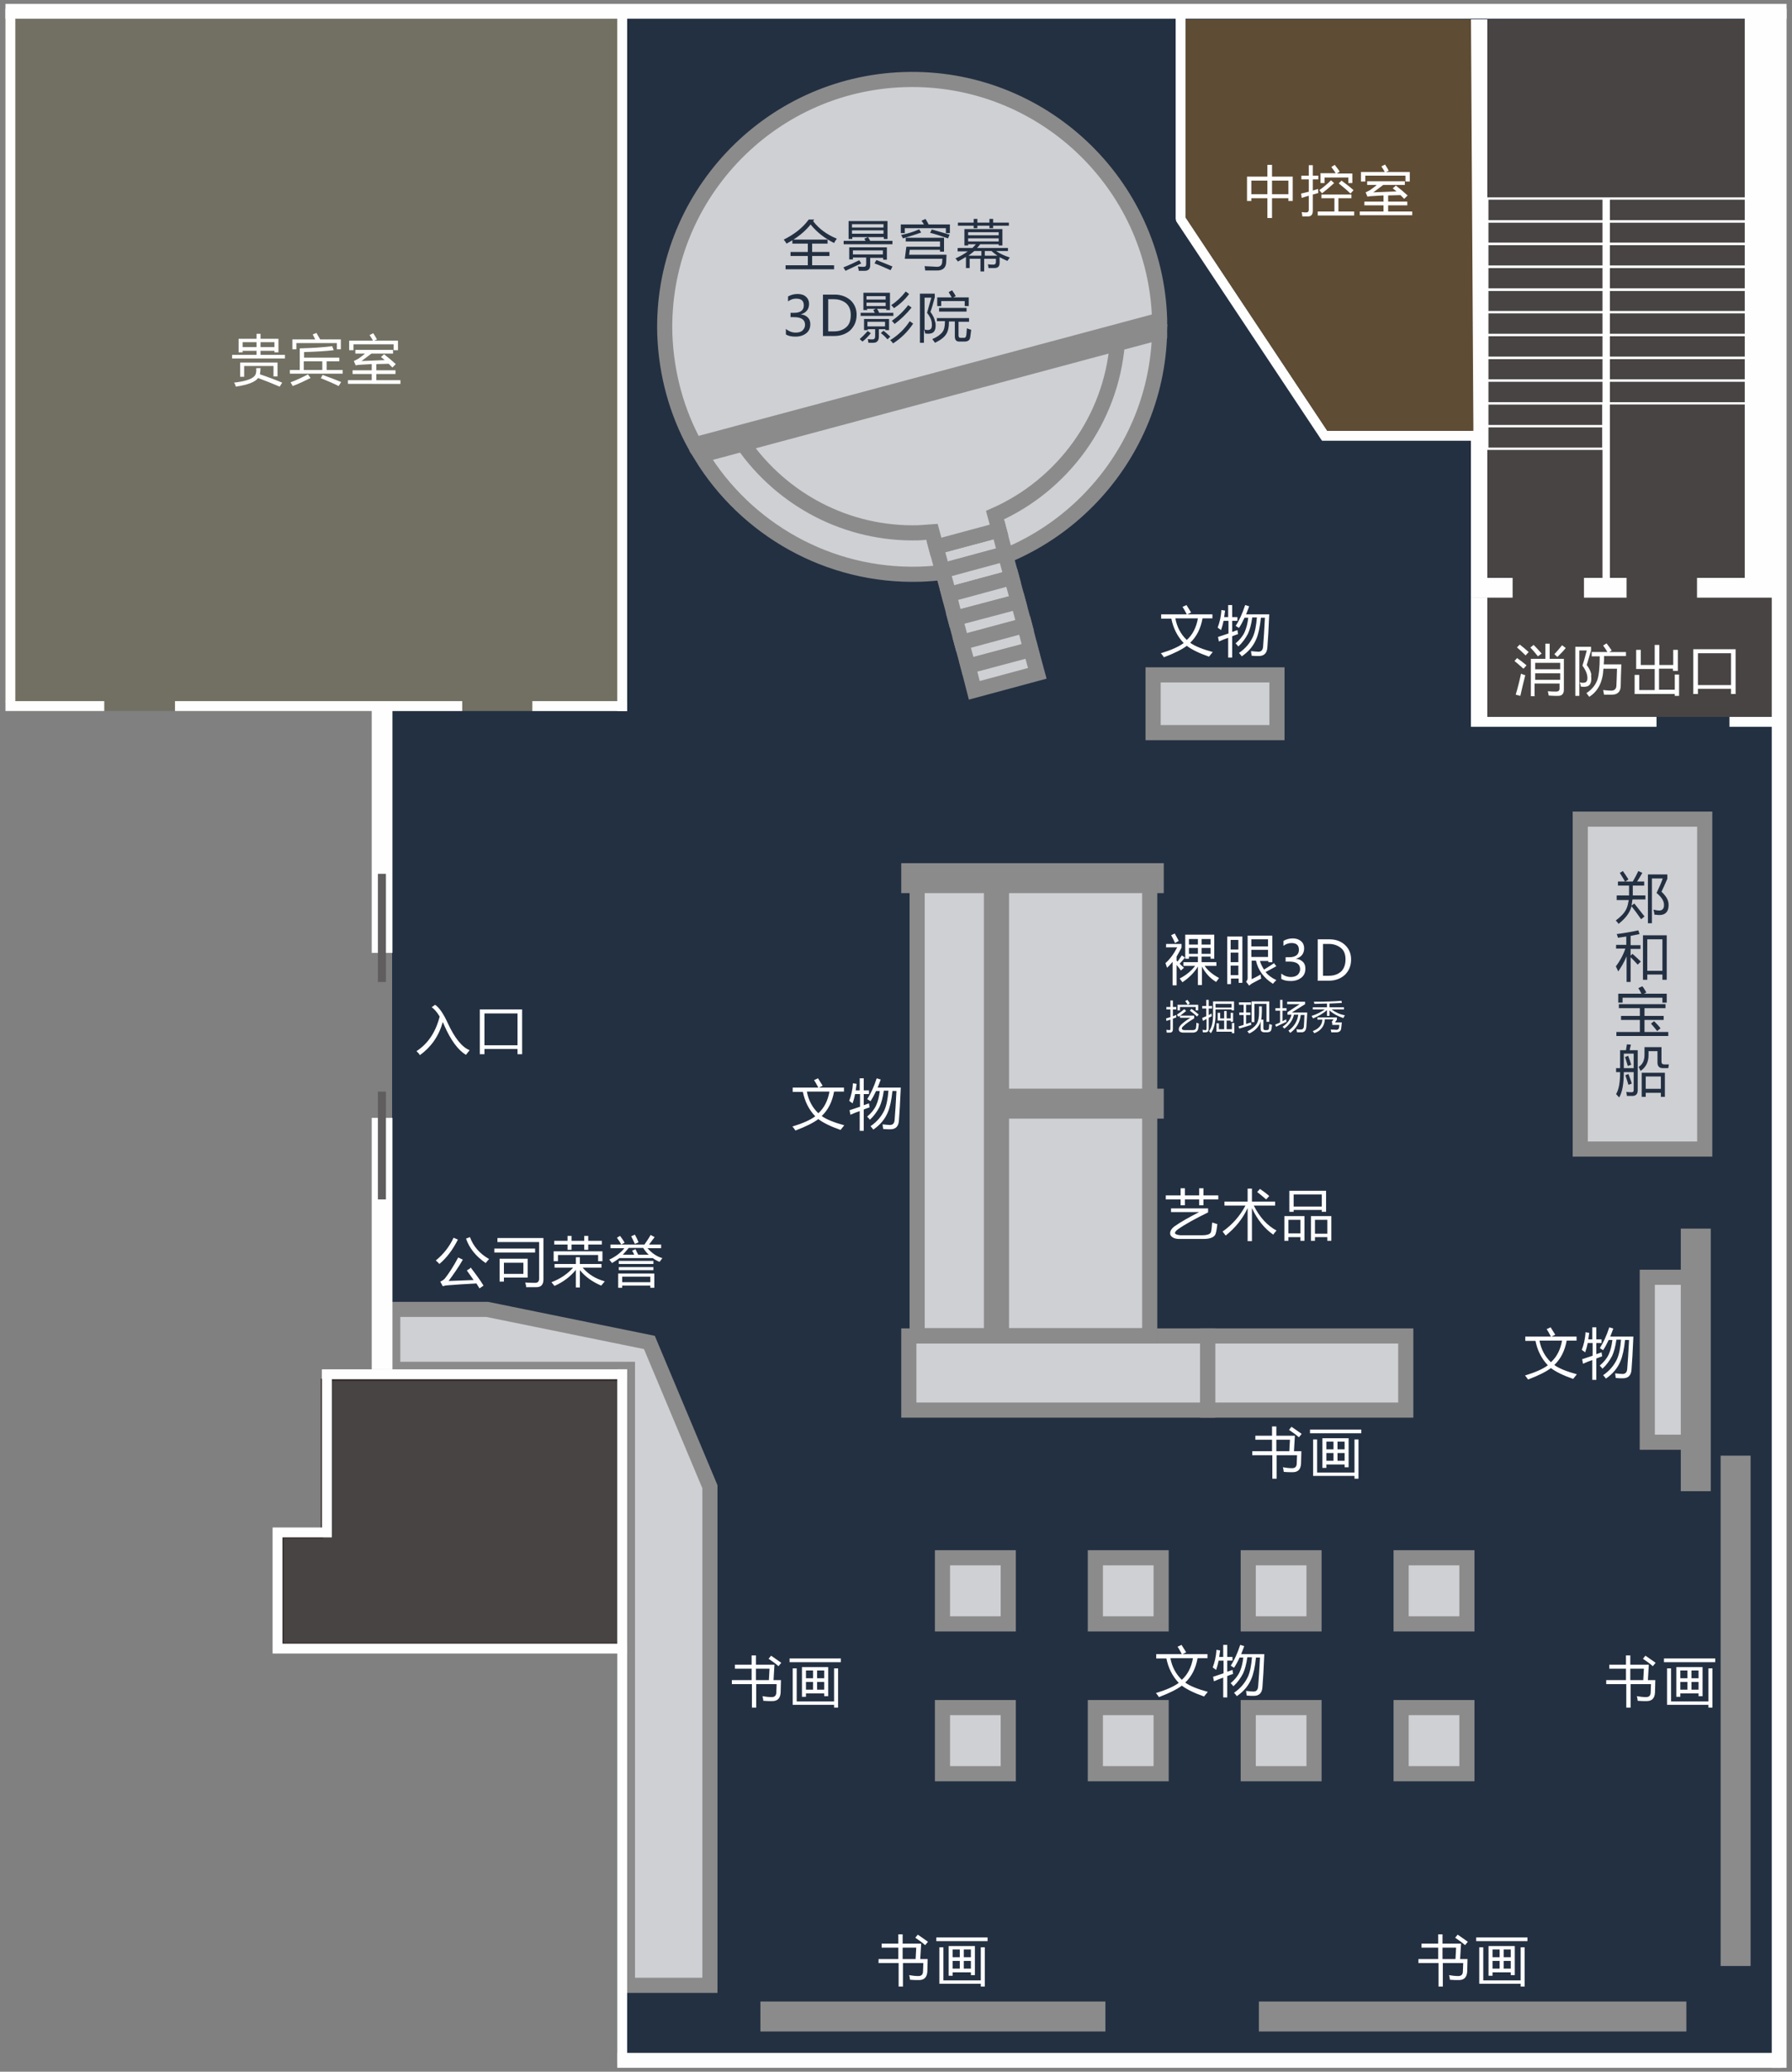 <?xml version="1.0" encoding="utf-8"?>
<!-- Generator: Adobe Illustrator 16.0.0, SVG Export Plug-In . SVG Version: 6.00 Build 0)  -->
<!DOCTYPE svg PUBLIC "-//W3C//DTD SVG 1.1//EN" "http://www.w3.org/Graphics/SVG/1.1/DTD/svg11.dtd">
<svg version="1.1" xmlns="http://www.w3.org/2000/svg" xmlns:xlink="http://www.w3.org/1999/xlink" x="0px" y="0px" width="790px"
	 height="913.109px" viewBox="0 0 790 913.109" enable-background="new 0 0 790 913.109" xml:space="preserve">
<rect x="0" y="0" width="790" height="913.109" fill="#808080" stroke="none"/>
<g id="图层_1">
	<polygon fill="#233042" points="272.118,3.903 276.476,313.386 172.859,309.027 172.859,603.537 272.118,603.537 272.118,904.849 
		785.428,904.849 785.428,3.903 	"/>
	<polygon fill="#474443" points="655.672,8.532 783.932,8.532 783.932,315.974 655.672,315.974 	"/>
	<polygon fill="#474443" stroke="#332C2B" stroke-width="1.019" points="276.476,724.443 141.952,724.443 124.524,724.443 
		124.524,677.605 141.952,677.605 141.952,608.166 276.476,608.166 276.476,677.605 	"/>
	<polygon fill="#727063" points="2.393,3.903 276.476,3.903 276.476,313.386 2.393,313.386 	"/>
	<polygon fill="#FEFEFE" points="522.646,7.851 522.646,95.808 585.143,189.892 649.545,189.892 649.545,194.248 582.828,194.248 
		582.148,193.296 518.563,97.578 518.289,96.488 518.289,7.851 	"/>
	<polygon fill="#FEFEFE" points="781.072,911.386 781.072,3.903 787.607,3.903 787.607,911.386 	"/>
	<path fill="#FEFEFE" d="M234.676,309.027h41.8v4.359h-41.8V309.027z M2.393,309.027h43.57v4.359H2.393V309.027z M77.143,309.027
		h126.624v4.359H77.143V309.027z"/>
	<polygon fill="#FEFEFE" points="272.118,313.386 272.118,3.903 276.476,3.903 276.476,313.386 	"/>
	<g id="_398279808">
		<path fill="#FEFEFE" d="M648.455,8.532h7.217v246.171h11.164v8.713h-18.381v-2.586v-6.127V8.532z M772.357,254.701h13.069v8.715
			h-13.069h-5.445h-18.789v-8.715h18.789H772.357z M706.457,87.502h3.27v167.199h7.353v8.715H698.29v-8.715h8.168L706.457,87.502
			L706.457,87.502z"/>
		<g>
			<polygon fill="#FEFEFE" points="772.357,7.441 781.072,7.441 781.072,255.519 772.357,255.519 			"/>
			<polygon id="_x31_" fill="none" stroke="#FEFEFE" stroke-width="6.363" points="772.357,7.441 781.072,7.441 781.072,255.519 
				772.357,255.519 			"/>
		</g>
		<g id="_398279904">
			<polygon fill="none" stroke="#FEFEFE" stroke-width="1.019" points="655.672,87.502 772.357,87.502 772.357,97.578 
				655.672,97.578 			"/>
			<polygon fill="none" stroke="#FEFEFE" stroke-width="1.019" points="655.672,107.517 772.357,107.517 772.357,97.578 
				655.672,97.578 			"/>
			<polygon fill="none" stroke="#FEFEFE" stroke-width="1.019" points="655.672,107.517 772.357,107.517 772.357,117.593 
				655.672,117.593 			"/>
			<polygon fill="none" stroke="#FEFEFE" stroke-width="1.019" points="655.672,127.669 772.357,127.669 772.357,117.593 
				655.672,117.593 			"/>
			<polygon fill="none" stroke="#FEFEFE" stroke-width="1.019" points="655.672,127.669 772.357,127.669 772.357,137.606 
				655.672,137.606 			"/>
			<polygon fill="none" stroke="#FEFEFE" stroke-width="1.019" points="655.672,147.684 772.357,147.684 772.357,137.606 
				655.672,137.606 			"/>
			<polygon fill="none" stroke="#FEFEFE" stroke-width="1.019" points="655.672,147.684 772.357,147.684 772.357,157.759 
				655.672,157.759 			"/>
			<polygon fill="none" stroke="#FEFEFE" stroke-width="1.019" points="655.672,167.699 772.357,167.699 772.357,157.759 
				655.672,157.759 			"/>
			<polygon fill="none" stroke="#FEFEFE" stroke-width="1.019" points="655.672,167.699 772.357,167.699 772.357,177.773 
				655.672,177.773 			"/>
			<polygon fill="none" stroke="#FEFEFE" stroke-width="1.019" points="655.672,187.85 706.867,187.85 706.867,177.773 
				655.672,177.773 			"/>
			<polygon fill="none" stroke="#FEFEFE" stroke-width="1.019" points="655.672,187.85 706.867,187.85 706.867,197.788 
				655.672,197.788 			"/>
		</g>
	</g>
	<polyline fill="none" points="520.469,7.851 520.469,96.488 583.918,192.069 649.545,192.069 	"/>
	<polygon fill="#FEFEFE" points="730.285,315.974 655.672,315.974 655.672,263.279 648.455,263.279 648.455,320.33 648.455,320.33 
		655.4,320.33 730.285,320.33 	"/>
	<polygon fill="#FEFEFE" points="762.42,320.33 783.932,320.33 783.932,315.974 762.42,315.974 	"/>
	<polygon fill="#5F4C34" points="522.646,8.532 522.646,95.808 585.143,189.892 649.545,189.892 648.455,8.532 	"/>
	<polygon fill="#FEFEFE" points="2.393,309.3 2.393,3.903 6.75,3.903 6.75,309.3 	"/>
	<polygon fill="#CFD0D4" stroke="#8B8B8B" stroke-width="6.672" points="508.352,297.457 562.949,297.457 562.949,322.916 
		508.352,322.916 	"/>
	<polygon fill="#CFD0D4" stroke="#8B8B8B" stroke-width="6.672" points="400.648,390.314 509.711,390.314 509.711,383.779 
		400.648,383.779 	"/>
	<polygon fill="#CFD0D4" stroke="#8B8B8B" stroke-width="6.672" points="696.654,361.041 751.525,361.041 751.525,506.455 
		696.654,506.455 	"/>
	<polygon fill="#CFD0D4" stroke="#8B8B8B" stroke-width="6.672" points="338.563,885.515 483.977,885.515 483.977,892.05 
		338.563,892.05 	"/>
	<polygon fill="#CFD0D4" stroke="#8B8B8B" stroke-width="6.672" points="558.32,885.515 740.09,885.515 740.09,892.05 
		558.32,892.05 	"/>
	<polygon fill="#CFD0D4" stroke="#8B8B8B" stroke-width="6.672" points="415.492,752.628 444.492,752.628 444.492,781.765 
		415.492,781.765 	"/>
	<polygon fill="#CFD0D4" stroke="#8B8B8B" stroke-width="6.672" points="415.492,686.591 444.492,686.591 444.492,715.728 
		415.492,715.728 	"/>
	<polygon fill="#CFD0D4" stroke="#8B8B8B" stroke-width="6.672" points="482.889,752.628 511.891,752.628 511.891,781.765 
		482.889,781.765 	"/>
	<polygon fill="#CFD0D4" stroke="#8B8B8B" stroke-width="6.672" points="482.889,686.591 511.891,686.591 511.891,715.728 
		482.889,715.728 	"/>
	<polygon fill="#CFD0D4" stroke="#8B8B8B" stroke-width="6.672" points="550.287,752.628 579.287,752.628 579.287,781.765 
		550.287,781.765 	"/>
	<polygon fill="#CFD0D4" stroke="#8B8B8B" stroke-width="6.672" points="550.287,686.591 579.287,686.591 579.287,715.728 
		550.287,715.728 	"/>
	<polygon fill="#CFD0D4" stroke="#8B8B8B" stroke-width="6.672" points="617.684,752.628 646.686,752.628 646.686,781.765 
		617.684,781.765 	"/>
	<polygon fill="#CFD0D4" stroke="#8B8B8B" stroke-width="6.672" points="617.684,686.591 646.686,686.591 646.686,715.728 
		617.684,715.728 	"/>
	<polygon fill="#CFD0D4" stroke="#8B8B8B" stroke-width="6.672" points="761.873,644.927 768.41,644.927 768.41,863.185 
		761.873,863.185 	"/>
	<polygon fill="#CFD0D4" stroke="#8B8B8B" stroke-width="6.672" points="400.648,621.507 532.449,621.507 532.449,588.83 
		400.648,588.83 400.648,594.957 	"/>
	<polygon fill="#CFD0D4" stroke="#8B8B8B" stroke-width="6.672" points="404.326,390.314 437.141,390.314 437.141,588.695 
		404.326,588.695 	"/>
	<polygon fill="#CFD0D4" stroke="#8B8B8B" stroke-width="6.672" points="437.141,390.314 441.496,390.314 441.496,588.695 
		437.141,588.695 	"/>
	<polygon fill="#CFD0D4" stroke="#8B8B8B" stroke-width="6.672" points="441.496,390.314 506.852,390.314 506.852,588.695 
		441.496,588.695 	"/>
	<polygon fill="#CFD0D4" stroke="#8B8B8B" stroke-width="6.672" points="619.725,621.507 532.449,621.507 532.449,588.83 
		619.725,588.83 	"/>
	<polygon fill="#CFD0D4" stroke="#8B8B8B" stroke-width="6.672" points="744.309,544.851 750.846,544.851 750.846,653.914 
		744.309,653.914 	"/>
	<polygon fill="#CFD0D4" stroke="#8B8B8B" stroke-width="6.672" points="744.309,562.96 726.201,562.96 726.201,635.669 
		744.309,635.669 	"/>
	<polygon fill="#CFD0D4" stroke="#8B8B8B" stroke-width="6.672" points="441.496,489.708 509.711,489.708 509.711,483.173 
		441.496,483.173 	"/>
	<polygon fill="#CFD0D4" stroke="#8B8B8B" stroke-width="6.672" points="286.278,591.689 312.965,655.275 312.965,875.031 
		276.611,875.031 276.611,603.537 173.133,603.537 173.133,577.121 214.796,577.121 	"/>
	<g>
		<path fill="#CFD0D4" stroke="#8B8B8B" stroke-width="6.672" d="M511.209,146.322c-1.227,57.458-47.518,104.84-105.521,106.746
			c-40.574,1.227-76.929-20.014-96.672-52.42l202.192-54.19V146.322z"/>
		<path fill="#CFD0D4" stroke="#8B8B8B" stroke-width="6.672" d="M398.744,35.082c60.045-1.906,110.559,45.477,112.465,105.521
			c0,0.137,0,0.273,0,0.544L306.294,196.02c-7.896-14.433-12.526-30.908-13.208-48.472c-1.906-60.046,45.479-110.56,105.521-112.466
			H398.744L398.744,35.082z"/>
		<g id="_398893888">
			<polygon fill="#CFD0D4" stroke="#8B8B8B" stroke-width="6.672" points="415.492,251.57 443.131,244.083 440.408,233.597 
				412.633,240.951 			"/>
			<polygon fill="#CFD0D4" stroke="#8B8B8B" stroke-width="6.672" points="415.492,251.57 443.131,244.083 445.99,254.566 
				418.35,262.054 			"/>
			<polygon fill="#CFD0D4" stroke="#8B8B8B" stroke-width="6.672" points="421.074,272.539 448.852,265.185 445.99,254.566 
				418.35,262.054 			"/>
			<polygon fill="#CFD0D4" stroke="#8B8B8B" stroke-width="6.672" points="421.074,272.539 448.852,265.185 451.709,275.669 
				423.934,283.158 			"/>
			<polygon fill="#CFD0D4" stroke="#8B8B8B" stroke-width="6.672" points="426.793,293.644 454.434,286.291 451.709,275.669 
				423.934,283.158 			"/>
			<polygon fill="#CFD0D4" stroke="#8B8B8B" stroke-width="6.672" points="426.793,293.644 454.434,286.291 457.291,296.775 
				429.516,304.261 			"/>
			<path fill="#CFD0D4" stroke="#8B8B8B" stroke-width="6.672" d="M327.67,195.611l164.886-44.252
				c-2.723,33.631-24.1,62.497-53.918,75.703l1.771,6.535l-27.775,7.488l-1.771-6.67c-1.906,0.135-3.813,0.27-5.72,0.408
				c-31.859,0.951-60.452-14.705-77.472-39.078L327.67,195.611L327.67,195.611z"/>
		</g>
	</g>
	<polygon fill="#FEFEFE" points="272.118,909.208 272.118,603.537 276.476,603.537 276.476,909.208 	"/>
	<polygon fill="#FEFEFE" points="120.168,728.8 120.168,724.443 120.168,677.605 120.168,673.248 124.524,673.248 141.952,673.248 
		141.952,603.808 146.31,603.808 146.31,677.605 141.952,677.605 124.524,677.605 124.524,724.443 276.476,724.443 276.476,728.8 
		124.524,728.8 	"/>
	<polygon fill="#FEFEFE" points="141.952,603.537 276.476,603.537 276.476,607.892 141.952,607.892 	"/>
	<path fill="#FEFEFE" d="M163.874,603.537V492.705h9.122v110.832H163.874z M163.874,419.996v-110.83h9.122v110.83H163.874z"/>
	<polygon fill="#5F5D5D" points="166.597,385.14 170.137,385.14 170.137,432.796 166.597,432.796 	"/>
	<polygon fill="#5F5D5D" points="166.597,481.13 170.137,481.13 170.137,528.648 166.597,528.648 	"/>
	<polygon fill="#FEFEFE" points="272.118,904.849 785.428,904.849 785.428,911.386 272.118,911.386 	"/>
	<polygon fill="#FEFEFE" points="2.393,1.723 787.607,1.723 787.607,8.258 2.393,8.258 	"/>
</g>
<g id="图层_2_1_">
	<path fill="#FEFEFE" d="M102.331,156.397h10.756v-1.771h-6.127v0.682h-1.77v-5.992h7.896v-2.178h1.771v2.178h7.896v5.992h-1.77
		v-0.682h-6.127v1.771h10.756v1.634H102.33L102.331,156.397L102.331,156.397z M105.735,159.801h16.61v6.128h-1.771v-4.63h-12.935
		v4.766h-1.77v-6.264H105.735L105.735,159.801z M114.858,161.979c0,1.091-0.137,2.18-0.272,2.997
		c3.269,1.089,6.535,2.313,9.803,3.675l-1.089,1.771c-3.131-1.362-6.263-2.588-9.531-3.813c-1.225,1.771-4.491,2.996-9.803,3.813
		c-0.271-0.953-0.544-1.498-0.816-1.771c4.766-0.544,7.76-1.497,8.985-2.858c0.683-0.681,0.954-1.771,0.818-3.54h1.77
		L114.858,161.979z M120.985,150.814h-6.127v2.179h6.127V150.814z M106.96,152.993h6.127v-2.179h-6.127V152.993z M127.792,163.07
		h4.357v-9.531c5.311-0.136,10.074-0.409,14.296-0.953l0.681,1.771c-3.54,0.409-7.897,0.68-13.071,0.815v2.451h15.522v1.635h-5.583
		v3.813h7.08v1.633h-23.283L127.792,163.07L127.792,163.07z M128.746,149.59h10.212c-0.409-0.682-0.681-1.498-1.09-2.18l1.634-0.681
		c0.544,0.954,1.09,1.906,1.635,2.86h9.123v4.356h-1.771v-2.724h-17.836v2.724h-1.771v-4.356L128.746,149.59L128.746,149.59z
		 M133.919,163.07h8.169v-3.813h-8.169V163.07z M141.408,166.744l0.815-1.497c3.133,1.089,5.855,2.18,8.17,3.133l-1.089,1.769
		c-2.724-1.361-5.446-2.45-8.033-3.54L141.408,166.744z M135.826,165.112l1.089,1.497c-2.451,1.226-5.037,2.451-7.896,3.54
		c-0.271-0.544-0.545-1.089-0.952-1.633c2.587-0.953,5.173-2.18,7.761-3.54L135.826,165.112L135.826,165.112z M153.253,167.563
		h10.621v-2.724h-8.441v-1.634h8.441v-2.724c-1.634,0.138-3.268,0.138-4.765,0.272c-0.817,0-1.498,0.137-2.315,0.271l-0.816-1.906
		c0.545-0.271,1.227-0.544,1.906-0.951c1.088-0.817,2.178-1.499,2.995-2.315h-4.221v-1.635h16.61v1.635h-9.53
		c-1.226,0.953-2.724,2.042-4.357,3.267c3.404-0.136,6.808-0.271,10.212-0.406c-0.544-0.409-1.089-0.954-1.634-1.362l1.362-1.227
		c1.905,1.498,3.676,2.995,5.174,4.357l-1.499,1.497c-0.544-0.544-1.088-1.088-1.633-1.633c-1.906,0-3.678,0.136-5.447,0.136v2.724
		h8.442v1.634h-8.442v2.724h10.62v1.633H153.39v-1.633H153.253z M154.07,150.134h10.348c-0.408-0.817-0.953-1.633-1.498-2.45
		l1.634-0.817c0.545,0.817,1.089,1.77,1.635,2.724l-1.226,0.544h10.484v4.222h-1.907v-2.588h-17.699v2.588h-1.907v-4.222
		L154.07,150.134L154.07,150.134z"/>
	<path fill="#233042" d="M346.46,116.91h9.667v-4.083h-7.625v-1.771h7.625v-3.676h-6.808v-1.771h15.521v1.771h-6.808v3.676h7.625
		v1.771h-7.625v4.083h9.667v1.771h-21.378v-1.771H346.46z M358.85,96.896l-0.407,0.544c2.587,3.404,6.127,5.992,10.483,7.761
		c-0.545,0.682-0.953,1.362-1.225,1.906c-4.085-2.042-7.625-4.766-10.349-8.169c-2.451,3.132-5.99,5.992-10.62,8.442
		c-0.272-0.544-0.682-1.091-1.227-1.771c4.902-2.45,8.442-5.311,11.029-8.851h2.451L358.85,96.896z M373.963,97.44h17.292v7.898
		h-1.634v-0.817h-13.888v0.817H374.1V97.44H373.963z M374.372,109.014h16.611v5.446h-1.635v-0.815h-5.719v3.266
		c0,1.636-0.814,2.453-2.45,2.453c-1.09,0-1.906,0-2.588,0c0-0.273-0.136-0.817-0.408-1.906c0.953,0.136,1.771,0.136,2.587,0.136
		c0.817,0,1.09-0.409,1.09-1.227v-2.859h-5.854v0.817h-1.634v-5.446V109.014z M371.785,106.156h9.803
		c-0.136-0.272-0.408-0.681-0.545-0.954l1.635-0.68c0.272,0.544,0.681,1.089,0.952,1.634h9.804v1.497h-21.513v-1.497H371.785z
		 M389.212,110.375h-13.207v1.771h13.207V110.375z M375.598,103.023h13.888v-1.497h-13.888V103.023z M389.485,98.803h-13.888v1.497
		h13.888V98.803z M385.537,116.095l0.817-1.497c2.45,0.953,4.765,1.906,7.08,2.859l-0.816,1.633
		C390.438,118.137,388.124,117.049,385.537,116.095z M378.729,114.598l0.952,1.497c-2.313,1.089-4.629,2.179-6.944,3.269
		c-0.271-0.408-0.543-0.953-0.952-1.499c2.723-1.089,5.038-2.179,6.943-3.131L378.729,114.598L378.729,114.598z M399.289,104.792
		h16.883v6.128h-1.77v-0.818h-13.345l-0.271,2.18h16.475c0,1.089-0.137,2.178-0.137,3.403c-0.137,2.315-1.496,3.54-3.949,3.54
		c-1.36,0-3.131,0-5.311,0c0-0.544-0.136-1.225-0.271-1.906c2.181,0.138,3.949,0.138,5.447,0.273c1.498,0,2.178-0.683,2.314-2.042
		c0-0.409,0-0.953,0.137-1.497h-16.611l0.681-5.311h14.842v-2.315H399.29v-1.497L399.289,104.792L399.289,104.792z M397.246,98.938
		h10.076c-0.273-0.545-0.683-1.089-1.091-1.634l1.771-0.817c0.545,0.953,1.09,1.771,1.363,2.451h9.393v3.813h-1.77v-2.178h-18.107
		v2.178h-1.77v-3.813H397.246z M410.727,101.118c2.724,0.817,5.31,1.497,7.896,2.314l-0.68,1.633
		c-3.134-1.089-5.722-1.905-7.898-2.45l0.682-1.361V101.118z M405.143,100.981l0.953,1.498c-2.178,0.815-4.899,1.633-8.032,2.586
		c-0.271-0.544-0.544-1.089-0.816-1.497c2.723-0.545,5.447-1.362,7.896-2.45V100.981z M422.57,109.287h6.127
		c0.545-0.544,1.09-1.089,1.498-1.635h-3.402v0.546h-1.635v-7.217h16.748v7.217h-1.636v-0.546h-8.168
		c-0.409,0.546-0.817,1.091-1.362,1.635h13.617v1.362h-5.177c1.5,1.089,3.541,2.042,5.992,2.857c-0.41,0.547-0.815,1.091-1.09,1.497
		c-1.225-0.544-2.314-1.089-3.402-1.633v2.451c0,1.497-0.682,2.314-2.18,2.314c-0.816,0-1.633,0-2.723,0
		c0-0.408-0.138-0.953-0.273-1.633c1.09,0.136,1.906,0.136,2.453,0.136c0.68,0,1.088-0.409,1.088-1.089v-1.497h-5.174v5.581h-1.635
		v-5.581h-4.767v4.083h-1.633v-4.901c-1.09,0.68-2.313,1.362-3.541,2.043c-0.271-0.409-0.68-0.954-1.088-1.363
		c2.041-0.952,3.811-1.906,5.445-3.131h-4.492v-1.361L422.57,109.287z M422.299,98.122h6.943v-1.635h1.635v1.635h5.312v-1.635h1.633
		v1.635h6.942v1.362h-6.942v1.089h-1.633v-1.089h-5.312v1.089h-1.635v-1.089h-6.943V98.122z M426.793,106.428h13.479v-1.362h-13.479
		V106.428z M440.271,102.342h-13.479v1.362h13.479V102.342z M426.928,112.692h5.722v-2.042h-3.134
		C428.697,111.329,427.881,112.009,426.928,112.692z M437.277,110.65h-3.134v2.042h5.584c-0.952-0.683-1.77-1.227-2.588-2.042
		H437.277z M379.273,137.881h6.398c-0.271-0.409-0.409-0.818-0.681-1.227l1.09-0.545h-3.813v0.545h-1.634v-7.626h11.71v7.626h-1.634
		v-0.545h-4.084c0.408,0.545,0.682,1.089,0.953,1.771h6.263v1.359H379.41v-1.359L379.273,137.881L379.273,137.881z M380.907,140.603
		h11.029v4.901h-1.635v-0.409h-2.859v3.269c0,1.771-0.816,2.724-2.45,2.724c-0.544,0-1.227,0-2.177,0
		c0-0.544-0.138-1.089-0.274-1.633c0.817,0.136,1.498,0.136,2.042,0.136c0.817,0,1.225-0.409,1.225-1.362v-3.133h-3.268v0.409
		h-1.634L380.907,140.603L380.907,140.603z M392.345,149.998c3.54-2.179,6.536-5.039,8.714-8.442l1.498,1.089
		c-2.45,3.677-5.444,6.536-8.851,8.714c-0.408-0.544-0.816-1.089-1.225-1.36L392.345,149.998L392.345,149.998z M393.162,141.42
		c2.723-1.907,5.174-4.222,7.215-6.943l1.498,1.089c-2.314,2.859-4.9,5.311-7.488,7.217
		C393.978,142.238,393.571,141.828,393.162,141.42z M392.89,134.477c2.314-1.497,4.493-3.542,6.399-5.992l1.498,1.091
		c-1.906,2.586-4.221,4.628-6.672,6.263C393.706,135.292,393.298,134.884,392.89,134.477z M390.166,141.828h-7.76v2.043h7.76
		V141.828z M390.438,130.527h-8.441v1.499h8.441V130.527z M381.997,134.884h8.441v-1.498h-8.441V134.884z M379.001,149.454
		c1.089-0.953,2.315-2.18,3.54-3.541l1.361,0.953c-1.361,1.635-2.586,2.858-3.677,3.677L379.001,149.454z M388.397,146.729
		l1.088-0.952c0.953,0.68,1.905,1.633,2.996,2.586l-1.227,1.227c-0.817-0.954-1.771-1.906-2.857-2.724V146.729z M412.359,141.965
		c0.407,2.994-0.271,4.765-2.179,5.036c-0.682,0.138-1.36,0.138-2.315,0c-0.135-0.68-0.271-1.224-0.543-1.906v5.992h-1.771v-21.649
		h6.537v1.636c-0.682,2.45-1.227,4.628-1.906,6.398c1.226,1.634,1.906,3.131,2.041,4.493H412.359L412.359,141.965z M412.904,140.194
		h14.297v1.635h-4.631v5.991c0,0.682,0.272,1.089,0.817,1.089h1.633c0.546,0,0.818-0.407,0.953-1.089
		c0.138-0.681,0.138-1.77,0.273-3.131c0.545,0.271,1.09,0.406,1.906,0.68c-0.138,1.227-0.273,2.315-0.408,3.133
		c-0.137,1.359-0.953,2.042-2.451,2.042h-2.451c-1.36,0-1.906-0.818-1.906-2.315v-6.534h-2.588c0,2.586-0.405,4.356-1.225,5.581
		c-0.816,1.361-2.451,2.586-4.902,3.813c-0.545-0.817-1.088-1.362-1.225-1.633c2.043-0.818,3.541-1.906,4.494-3.133
		c0.815-1.089,1.088-2.587,1.088-4.766h-3.539v-1.634L412.904,140.194z M413.041,131.074h6.535
		c-0.408-0.683-0.953-1.498-1.361-2.315l1.498-0.818c0.68,0.954,1.225,1.771,1.633,2.587l-1.09,0.547h6.81v3.811h-1.771v-2.179
		h-10.348v2.179h-1.771v-3.811L413.041,131.074L413.041,131.074z M409.637,145.368c1.091-0.273,1.361-1.361,1.091-3.403
		c-0.138-1.089-0.816-2.587-2.044-4.084c0.816-2.997,1.498-5.311,1.906-6.673h-2.996v14.024c0.818,0.271,1.498,0.271,2.181,0.136
		H409.637L409.637,145.368z M413.994,135.701h12.117v1.635h-12.117V135.701z M346.596,145.095c1.227,0.955,2.587,1.5,4.222,1.5
		c1.226,0,2.314-0.273,2.996-0.953c0.681-0.683,1.088-1.498,1.088-2.451c0-2.314-1.634-3.403-4.901-3.403h-1.497v-1.906H350
		c2.86,0,4.357-1.091,4.357-3.27c0-2.041-1.09-2.995-3.404-2.995c-1.226,0-2.451,0.409-3.541,1.226v-2.178
		c1.226-0.682,2.587-1.089,4.221-1.089c1.499,0,2.86,0.407,3.677,1.224c0.954,0.817,1.361,1.906,1.361,3.131
		c0,2.315-1.225,3.951-3.676,4.631l0,0c1.362,0.136,2.314,0.545,3.132,1.361c0.817,0.817,1.088,1.771,1.088,2.995
		c0,1.634-0.544,2.996-1.769,3.949c-1.228,0.953-2.725,1.497-4.767,1.497c-1.77,0-3.132-0.271-4.221-0.953v-2.451L346.596,145.095z
		 M362.798,148.092v-18.245h5.174c2.724,0,5.038,0.817,6.945,2.45c1.769,1.633,2.722,3.813,2.722,6.399
		c0,2.859-0.953,5.038-2.722,6.808c-1.771,1.635-4.222,2.588-7.082,2.588H362.798L362.798,148.092z M365.113,132.026v14.024h2.587
		c2.313,0,4.084-0.682,5.444-1.906c1.362-1.227,1.907-2.997,1.907-5.311s-0.681-3.949-2.042-5.174
		c-1.362-1.089-3.132-1.771-5.31-1.771h-2.724L365.113,132.026z"/>
	<path fill="#FEFEFE" d="M549.742,77.835h8.985V72.66h2.044v5.175h9.12v10.756h-1.905v-1.227h-7.216v8.714h-2.043v-8.714h-7.08
		v1.227h-1.905V77.835L549.742,77.835z M567.986,79.604h-7.216v5.991h7.216V79.604z M551.648,85.596h7.079v-5.991h-7.079V85.596z
		 M573.568,85.323c1.227-0.271,2.313-0.544,3.403-0.815v-5.447h-3.268v-1.634h3.268v-4.628h1.771v4.628h2.449v1.634h-2.449v4.903
		c0.815-0.273,1.633-0.409,2.313-0.682c0,0.682,0.138,1.361,0.138,1.771c-0.816,0.271-1.771,0.544-2.449,0.68v7.217
		c0,1.635-0.683,2.45-2.18,2.45c-0.546,0-1.361,0-2.449,0c0-0.68-0.138-1.225-0.273-1.906c0.953,0.136,1.633,0.136,2.041,0.136
		c0.683,0,1.09-0.407,1.09-1.089v-6.264c-1.09,0.273-2.178,0.682-3.131,0.954l-0.272-2.042L573.568,85.323L573.568,85.323z
		 M582.42,85.731h13.344v1.633h-5.719v5.856h6.943v1.77h-16.066v-1.77h7.353v-5.856h-5.72v-1.633H582.42z M582.01,76.337h6.81
		c-0.545-0.952-1.228-1.771-1.906-2.724l1.498-0.953c0.815,1.089,1.635,2.042,2.18,2.995l-1.227,0.817h6.809v4.222H594.4v-2.451
		h-10.482v2.451h-1.77v-4.222L582.01,76.337z M590.18,80.83l1.226-1.226c2.043,1.498,3.813,2.858,5.311,4.221l-1.359,1.497
		C593.992,83.963,592.223,82.463,590.18,80.83z M588.002,80.83c-1.77,1.633-3.541,3.133-5.174,4.357l-1.228-1.362
		c1.906-1.362,3.679-2.859,5.175-4.357l1.362,1.227L588.002,80.83z M599.303,93.221h10.619v-2.724h-8.438v-1.633h8.438V86.14
		c-1.633,0.135-3.266,0.135-4.764,0.272c-0.818,0-1.498,0.136-2.314,0.271l-0.817-1.906c0.545-0.271,1.227-0.544,1.905-0.953
		c1.091-0.815,2.179-1.498,2.996-2.313h-4.221v-1.635h16.611v1.635h-9.531c-1.228,0.951-2.724,2.042-4.357,3.267
		c3.404-0.136,6.81-0.271,10.211-0.409c-0.543-0.406-1.09-0.953-1.633-1.359l1.361-1.227c1.906,1.498,3.676,2.995,5.174,4.357
		l-1.498,1.497c-0.545-0.544-1.088-1.089-1.635-1.633c-1.904,0-3.674,0.136-5.443,0.136v2.724h8.441v1.633h-8.441v2.724h10.619
		v1.633H599.44v-1.633H599.303z M600.119,75.793h10.35c-0.41-0.817-0.955-1.635-1.5-2.451l1.636-0.817
		c0.545,0.817,1.09,1.771,1.635,2.725l-1.228,0.544h10.484v4.22h-1.906v-2.587h-17.699v2.587h-1.907v-4.22L600.119,75.793
		L600.119,75.793z"/>
	<path fill="#FEFEFE" d="M676.775,306.851h-1.906v-16.477h6.399v-6.672h1.906v6.672h6.263v13.615c0,1.771-0.814,2.725-2.587,2.725
		c-0.952,0-2.313,0-4.084-0.137c-0.137-0.547-0.272-1.227-0.407-1.906c1.496,0.137,2.723,0.137,3.674,0.137
		c0.955,0,1.498-0.408,1.498-1.361v-2.178h-11.027v5.445L676.775,306.851z M676.775,299.634h11.028v-2.859h-11.028V299.634z
		 M687.805,292.146h-11.028v2.859h11.028V292.146z M670.514,296.912c0.681,0.27,1.226,0.545,1.904,0.68
		c-0.816,3.131-1.496,6.127-2.178,9.123l-2.043-0.545c0.817-2.725,1.635-5.855,2.315-9.123L670.514,296.912L670.514,296.912z
		 M685.217,288.333c1.228-1.229,2.314-2.586,3.406-3.949l1.633,1.225c-0.953,1.229-2.18,2.451-3.676,3.949L685.217,288.333z
		 M668.877,290.101c1.228,0.818,2.588,1.906,4.086,3.133c-0.545,0.682-1.088,1.227-1.361,1.498c-1.77-1.635-3.131-2.725-3.946-3.402
		l1.223-1.361L668.877,290.101L668.877,290.101z M669.832,283.976c1.225,0.953,2.586,2.041,4.084,3.404
		c-0.545,0.543-0.953,1.088-1.359,1.498c-1.635-1.637-2.998-2.861-3.813-3.541l1.223-1.227L669.832,283.976z M674.732,285.337
		l1.362-1.09c0.681,0.682,1.904,1.906,3.539,3.813L678,289.287c-1.496-1.906-2.723-3.27-3.402-3.949H674.732z M701.557,287.38h7.078
		c-0.541-0.953-1.223-1.906-1.903-2.859l1.498-0.953c0.815,0.953,1.497,2.041,2.313,3.129l-1.088,0.684h7.354v1.77h-9.668
		c0,1.361,0,2.588-0.137,3.678h7.764c-0.139,3.947-0.274,7.08-0.274,9.396c0,2.586-1.361,3.947-3.812,3.947
		c-1.227,0-2.315,0-3.541,0c-0.137-0.545-0.271-1.361-0.408-2.043c1.363,0.135,2.586,0.271,3.539,0.271
		c1.498,0,2.316-0.816,2.316-2.314c0.135-1.633,0.135-4.084,0.27-7.352h-5.987c-0.273,5.719-2.316,9.938-6.265,12.391
		c-0.271-0.408-0.68-0.953-1.225-1.635c2.447-1.633,3.947-3.539,4.766-5.719c0.681-1.906,1.089-5.447,1.089-10.482h-3.541v-1.771
		L701.557,287.38z M701.42,297.591c0.406,2.996-0.272,4.766-2.178,5.037c-0.683,0.137-1.363,0.137-2.316,0
		c-0.135-0.68-0.271-1.359-0.543-1.906c0.816,0.273,1.496,0.273,2.178,0.137c1.091-0.137,1.498-1.359,1.091-3.402
		c-0.271-1.227-0.953-2.588-2.043-4.086c0.817-2.451,1.362-4.629,1.905-6.674h-3.268v20.018h-1.771v-21.648h6.943v1.633l-1.906,6.4
		c1.226,1.635,1.906,3.131,2.043,4.494h-0.136V297.591z M737.502,295.55v-0.818h-6.127v9.26h6.943v-6.674h1.905v9.396h-1.905v-0.816
		h-17.699v-8.439h2.041v6.67h6.809v-9.258h-8.17v-8.441h2.043v6.67h6.127v-8.85h2.043v8.85h6.125v-6.67h2.044v9.258h-2.044
		L737.502,295.55z M746.486,286.154h18.653v19.744h-2.04v-2.314h-14.567v2.314h-2.045L746.486,286.154L746.486,286.154z
		 M763.1,301.949v-14.023h-14.567v14.023H763.1z"/>
	<path fill="#FEFEFE" d="M349.456,479.359h11.301c-0.816-1.496-1.361-2.586-1.907-3.266l1.771-0.818
		c0.409,0.684,1.089,1.771,2.042,3.27l-1.633,0.814h11.027v1.771h-4.356c-0.817,4.494-2.587,8.035-5.447,10.756
		c2.043,1.5,5.447,2.859,9.94,4.086c-0.682,0.814-1.226,1.498-1.635,2.043c-4.356-1.498-7.625-3.131-9.803-4.766
		c-2.179,1.635-5.447,3.268-10.076,5.037c-0.408-0.545-0.816-1.227-1.361-1.77c4.494-1.363,7.896-2.861,10.077-4.494
		c-2.86-2.994-4.63-6.672-5.447-10.758h-4.493v-1.768V479.359L349.456,479.359z M365.659,481.13h-9.939
		c0.681,3.813,2.45,7.08,5.038,9.531C363.343,488.347,364.978,485.078,365.659,481.13z M382.269,484.533
		c1.498-2.314,2.995-5.443,4.222-9.258l1.771,0.545c-0.409,1.227-0.953,2.451-1.361,3.539h10.213
		c-0.273,6.266-0.545,11.166-0.818,14.434c-0.137,2.588-1.362,3.949-3.812,3.949c-0.817,0-1.907,0-3.133-0.137
		c-0.137-0.545-0.137-1.227-0.271-2.043c1.361,0.137,2.451,0.271,3.268,0.271c1.227,0,1.906-0.68,2.042-2.178
		c0.272-3.268,0.544-7.625,0.816-12.799h-1.77c-0.408,3.949-1.09,7.217-2.043,9.396c-1.226,2.994-3.402,5.58-6.398,7.625
		c-0.409-0.545-0.682-0.953-1.227-1.5c2.996-2.041,4.901-4.492,6.127-7.078c0.954-2.178,1.498-5.037,1.771-8.58h-2.042
		c-0.409,2.998-1.089,5.449-1.905,7.217c-1.09,2.043-2.452,3.949-4.222,5.584c-0.408-0.545-0.816-0.953-1.227-1.361
		c1.771-1.498,3.133-3.131,3.948-4.9c0.817-1.771,1.362-3.949,1.634-6.4h-1.634c-0.815,1.77-1.634,3.27-2.451,4.494
		c-0.408-0.273-0.951-0.545-1.498-0.953V484.533z M374.644,489.3c1.498-0.545,2.996-0.953,4.493-1.498v-5.584h-2.178
		c-0.272,1.5-0.681,2.859-1.089,4.086c-0.545-0.408-0.953-0.682-1.498-1.09c0.817-2.18,1.498-4.766,1.634-7.76l1.634,0.271
		c-0.135,0.953-0.271,1.906-0.408,2.859h1.77v-5.311h1.771v5.311h2.314v1.633h-2.314v4.904c0.816-0.273,1.497-0.547,2.314-0.818
		c0.136,0.68,0.136,1.225,0.271,1.771c-0.817,0.271-1.634,0.543-2.586,0.953v9.395h-1.771v-8.713
		c-1.225,0.408-2.586,0.951-4.083,1.631l-0.409-2.041H374.644L374.644,489.3z"/>
	<path fill="#FEFEFE" d="M207.445,558.603c2.313,2.996,4.221,5.582,5.718,8.033l-1.771,1.225c-0.408-0.682-0.953-1.496-1.361-2.176
		c-5.174,0.271-9.396,0.543-12.662,0.814c-0.544,0-1.362,0.137-2.178,0.408l-1.091-2.041c0.682-0.271,1.361-0.682,1.906-1.229
		c1.771-2.176,3.813-5.309,5.991-9.393l2.042,0.951c-1.906,3.404-4.084,6.4-6.264,9.396c3.269-0.137,6.943-0.273,11.027-0.408
		c-0.952-1.361-1.904-2.723-2.994-4.221l1.498-0.953L207.445,558.603z M205.402,545.941l1.77-0.682
		c1.498,4.086,4.356,7.354,8.442,9.666c-0.409,0.41-0.953,1.09-1.499,1.771c-4.356-2.994-7.216-6.535-8.713-10.895V545.941
		L205.402,545.941z M192.059,555.607c3.54-2.857,6.127-6.262,7.897-10.074l1.907,0.818c-2.181,4.354-4.902,8.031-8.169,10.754
		c-0.409-0.545-0.953-0.951-1.499-1.498H192.059z M220.243,554.792h12.391v8.305H222.15v1.77h-1.906L220.243,554.792
		L220.243,554.792z M219.29,547.439v-1.77h20.288v18.244c0,2.178-0.953,3.402-2.996,3.402c-1.088,0-2.723,0-4.629,0
		c0-0.543-0.137-1.227-0.409-2.041c1.907,0.135,3.405,0.135,4.493,0.135c1.089,0,1.634-0.68,1.634-1.904v-16.066H219.29z
		 M230.727,561.464v-4.904h-8.577v4.904H230.727z M217.928,550.298H235.9v1.768h-17.973V550.298L217.928,550.298z M266.536,564.867
		c-0.545,0.682-1.09,1.225-1.498,1.77c-3.813-1.631-6.945-3.813-9.396-6.807v7.625h-1.77v-7.762
		c-2.314,2.859-5.446,5.313-9.395,7.082c-0.409-0.41-0.816-0.955-1.361-1.637c3.948-1.498,7.081-3.674,9.53-6.4h-8.169v-1.633h9.395
		v-2.994h1.77v2.994h9.531v1.633h-8.306c2.451,2.861,5.719,4.902,9.667,5.992v0.137H266.536z M257.55,544.714h1.77v2.18h5.99v1.635
		h-5.99v2.314h-1.77v-2.314h-5.583v2.314h-1.77v-2.314h-5.855v-1.635h5.855v-2.18h1.77v2.18h5.583V544.714z M244.07,551.523h21.514
		v4.357h-1.906v-2.725h-17.701v2.725h-1.905L244.07,551.523L244.07,551.523z M269.123,548.529h4.766
		c-0.544-0.955-1.089-1.906-1.905-2.996l1.361-0.818c0.817,1.09,1.498,2.045,2.042,2.996l-1.498,0.818h10.213
		c0.952-1.361,1.905-2.727,2.723-4.223l1.771,0.953c-0.953,1.225-1.771,2.314-2.452,3.27h5.311v1.633h-5.991
		c1.907,2.18,4.086,3.676,6.537,4.357c-0.545,0.68-0.953,1.227-1.227,1.635c-1.088-0.408-2.041-0.955-2.995-1.635h-14.704
		c-1.09,0.816-2.18,1.496-3.269,2.178c-0.271-0.271-0.544-0.814-1.225-1.498c2.587-1.225,4.901-2.857,6.672-5.037h-6.128
		L269.123,548.529L269.123,548.529z M272.527,561.326h15.93v6.264h-1.771v-0.953h-12.39v0.953h-1.77V561.326z M286.687,562.687
		h-12.39v2.451h12.39V562.687z M278.654,551.251l1.498-0.682c0.407,0.951,0.815,1.771,1.225,2.449h4.629
		c-0.953-0.814-1.77-1.906-2.451-2.996h-6.398c-0.818,1.09-1.771,2.043-2.588,2.996h5.038
		C279.335,552.476,279.063,551.794,278.654,551.251z M272.799,558.468h15.25v1.361h-15.25V558.468z M272.799,555.744h15.25v1.361
		h-15.25V555.744z M278.382,544.851l1.498-0.68c0.68,1.225,1.227,2.313,1.634,3.402l-1.634,0.682
		c-0.544-1.227-1.089-2.314-1.634-3.404H278.382z"/>
	<path fill="#FEFEFE" d="M509.711,729.072h11.303c-0.817-1.498-1.36-2.588-1.907-3.27l1.771-0.814
		c0.408,0.682,1.09,1.77,2.041,3.268l-1.633,0.816h11.026v1.771h-4.354c-0.818,4.492-2.588,8.031-5.447,10.756
		c2.043,1.498,5.447,2.859,9.939,4.086c-0.681,0.814-1.226,1.496-1.633,2.043c-4.357-1.5-7.625-3.133-9.804-4.768
		c-2.18,1.635-5.446,3.268-10.076,5.037c-0.407-0.545-0.815-1.227-1.362-1.77c4.494-1.361,7.897-2.859,10.078-4.494
		c-2.861-2.996-4.631-6.67-5.447-10.758h-4.494v-1.768V729.072z M525.914,730.841h-9.939c0.683,3.813,2.451,7.08,5.039,9.533
		C523.6,738.058,525.234,734.791,525.914,730.841z M542.525,734.246c1.495-2.314,2.995-5.445,4.221-9.258l1.77,0.543
		c-0.407,1.225-0.95,2.451-1.36,3.539h10.213c-0.271,6.264-0.545,11.164-0.818,14.436c-0.135,2.584-1.36,3.947-3.813,3.947
		c-0.816,0-1.906,0-3.131-0.137c-0.138-0.545-0.138-1.227-0.273-2.041c1.363,0.135,2.453,0.271,3.271,0.271
		c1.225,0,1.905-0.682,2.041-2.178c0.272-3.27,0.545-7.625,0.817-12.801h-1.771c-0.408,3.949-1.088,7.217-2.041,9.396
		c-1.228,2.994-3.404,5.582-6.4,7.623c-0.408-0.543-0.68-0.951-1.227-1.498c2.995-2.041,4.901-4.492,6.129-7.078
		c0.953-2.18,1.498-5.039,1.77-8.578h-2.041c-0.41,2.994-1.09,5.445-1.905,7.215c-1.091,2.043-2.451,3.949-4.224,5.584
		c-0.408-0.545-0.815-0.955-1.225-1.361c1.77-1.496,3.133-3.133,3.948-4.902c0.816-1.77,1.359-3.947,1.634-6.398h-1.634
		c-0.815,1.771-1.635,3.268-2.452,4.494c-0.408-0.271-0.951-0.545-1.496-0.953v0.135H542.525z M534.9,739.011
		c1.498-0.545,2.995-0.953,4.493-1.496v-5.584h-2.18c-0.271,1.496-0.68,2.859-1.09,4.084c-0.543-0.408-0.953-0.682-1.496-1.09
		c0.816-2.178,1.496-4.764,1.633-7.762l1.636,0.273c-0.138,0.953-0.273,1.906-0.408,2.859h1.77v-5.311h1.771v5.311h2.313v1.633
		h-2.313v4.902c0.815-0.271,1.498-0.547,2.313-0.816c0.138,0.68,0.138,1.225,0.271,1.77c-0.814,0.271-1.633,0.545-2.586,0.951v9.396
		h-1.771v-8.713c-1.227,0.408-2.588,0.955-4.086,1.635l-0.406-2.043H534.9L534.9,739.011z"/>
	<path fill="#FEFEFE" d="M672.418,589.103h11.303c-0.817-1.498-1.36-2.588-1.905-3.27l1.768-0.816
		c0.41,0.682,1.09,1.771,2.043,3.268l-1.633,0.818h11.027v1.77h-4.355c-0.816,4.494-2.588,8.033-5.447,10.756
		c2.043,1.5,5.447,2.861,9.939,4.086c-0.68,0.816-1.226,1.498-1.633,2.043c-4.357-1.498-7.625-3.131-9.804-4.768
		c-2.18,1.637-5.446,3.27-10.075,5.039c-0.408-0.545-0.816-1.227-1.361-1.77c4.492-1.363,7.896-2.861,10.076-4.494
		c-2.861-2.996-4.631-6.672-5.447-10.756h-4.494v-1.771L672.418,589.103L672.418,589.103z M688.623,590.873h-9.941
		c0.683,3.813,2.451,7.08,5.039,9.529C686.307,598.087,687.941,594.82,688.623,590.873z M705.232,594.275
		c1.497-2.313,2.995-5.443,4.221-9.258l1.77,0.545c-0.407,1.227-0.952,2.453-1.36,3.541h10.211
		c-0.271,6.264-0.543,11.164-0.816,14.436c-0.135,2.584-1.358,3.945-3.813,3.945c-0.816,0-1.906,0-3.131-0.137
		c-0.138-0.545-0.138-1.225-0.271-2.043c1.359,0.137,2.449,0.273,3.268,0.273c1.226,0,1.906-0.682,2.044-2.18
		c0.271-3.27,0.545-7.625,0.813-12.799h-1.768c-0.408,3.949-1.09,7.217-2.045,9.396c-1.226,2.992-3.402,5.582-6.398,7.625
		c-0.408-0.545-0.68-0.953-1.225-1.498c2.996-2.043,4.901-4.494,6.125-7.08c0.955-2.18,1.498-5.037,1.771-8.58h-2.041
		c-0.41,2.996-1.09,5.447-1.906,7.219c-1.092,2.041-2.45,3.947-4.223,5.582c-0.406-0.545-0.815-0.953-1.225-1.363
		c1.77-1.496,3.131-3.131,3.948-4.9c0.816-1.771,1.359-3.947,1.634-6.398h-1.634c-0.817,1.771-1.635,3.27-2.45,4.494
		c-0.408-0.273-0.953-0.545-1.498-0.955V594.275L705.232,594.275z M697.607,599.042c1.497-0.545,2.995-0.955,4.493-1.498v-5.582
		h-2.178c-0.272,1.496-0.682,2.857-1.092,4.084c-0.543-0.408-0.953-0.682-1.498-1.09c0.818-2.18,1.498-4.766,1.637-7.762
		l1.634,0.273c-0.138,0.953-0.271,1.904-0.408,2.857h1.77v-5.311h1.771v5.311h2.315v1.637h-2.315v4.9
		c0.815-0.273,1.498-0.545,2.315-0.816c0.138,0.68,0.138,1.225,0.271,1.77c-0.816,0.271-1.635,0.543-2.588,0.953v9.396h-1.771
		v-8.717c-1.227,0.408-2.586,0.953-4.086,1.635l-0.406-2.041H697.607L697.607,599.042z"/>
	<path fill="#FEFEFE" d="M387.171,863.457h8.852v-5.037h-7.354v-1.771h7.354v-4.084h1.905v4.084h8.168l-0.407,6.809h3.268
		c0,1.771-0.135,3.541-0.135,5.445c-0.138,2.59-1.361,3.814-3.678,3.814c-1.226,0-2.587,0-3.947-0.135
		c-0.138-0.684-0.138-1.363-0.408-2.041c1.496,0.27,2.857,0.406,4.084,0.406c1.361,0,2.043-0.684,2.043-2.178
		c0-1.09,0.135-2.318,0.135-3.543h-8.985v10.35h-1.906v-10.35h-8.85v-1.77H387.171L387.171,863.457z M404.055,858.419h-6.127v5.037
		h5.717l0.273-5.037H404.055z M403.51,854.064l1.09-1.363c1.634,1.09,3.132,2.182,4.492,3.137l-1.227,1.494
		C406.641,856.242,405.143,855.154,403.51,854.064z M418.35,857.738h11.438v12.803h-1.771v-1.229h-8.032v1.5h-1.771v-13.074H418.35
		L418.35,857.738z M434.146,858.148v17.428h-1.771v-1.227h-18.246v-16.064h1.771v14.568h16.475v-14.568h1.771V858.148z
		 M412.768,853.929h22.604v1.631h-22.604V853.929z M428.018,859.238h-3.131v3.4h3.131V859.238z M419.984,862.638h3.131v-3.4h-3.131
		V862.638z M419.984,867.679h3.131v-3.404h-3.131V867.679z M424.887,867.679h3.131v-3.404h-3.131V867.679z"/>
	<path fill="#FEFEFE" d="M322.497,740.509h8.85v-5.037h-7.353v-1.771h7.353v-4.086h1.906v4.086h8.168l-0.407,6.809h3.269
		c0,1.768-0.136,3.539-0.136,5.445c-0.136,2.586-1.361,3.813-3.678,3.813c-1.225,0-2.586,0-3.948-0.135
		c-0.137-0.684-0.137-1.363-0.407-2.045c1.497,0.271,2.858,0.41,4.083,0.41c1.363,0,2.043-0.682,2.043-2.18
		c0-1.09,0.136-2.313,0.136-3.541h-8.986v10.352h-1.905v-10.352h-8.852v-1.77h-0.135V740.509z M339.38,735.472h-6.127v5.037h5.719
		l0.272-5.037H339.38z M338.835,731.113l1.089-1.359c1.634,1.09,3.131,2.178,4.493,3.131l-1.226,1.498
		C341.967,733.292,340.469,732.205,338.835,731.113z M353.676,734.791h11.438v12.797h-1.771v-1.225h-8.033v1.496h-1.771v-13.068
		H353.676L353.676,734.791z M369.47,735.199v17.43h-1.77V751.4h-18.245v-16.064h1.77v14.568h16.477v-14.568h1.77L369.47,735.199
		L369.47,735.199z M348.093,730.976h22.604v1.635h-22.604V730.976z M363.343,736.287h-3.132v3.404h3.132V736.287z M355.31,739.691
		h3.133v-3.402h-3.133V739.691z M355.31,744.728h3.133v-3.4h-3.133V744.728z M360.211,744.728h3.132v-3.4h-3.132V744.728z"/>
	<path fill="#FEFEFE" d="M625.172,863.457h8.853v-5.037h-7.354v-1.771h7.354v-4.084h1.903v4.084h8.17l-0.407,6.809h3.268
		c0,1.771-0.137,3.541-0.137,5.445c-0.136,2.59-1.361,3.814-3.677,3.814c-1.225,0-2.586,0-3.946-0.135
		c-0.138-0.684-0.138-1.363-0.41-2.041c1.5,0.27,2.858,0.406,4.086,0.406c1.361,0,2.043-0.684,2.043-2.178
		c0-1.09,0.135-2.318,0.135-3.543h-8.986v10.35h-1.905v-10.35h-8.851v-1.77H625.172L625.172,863.457z M642.057,858.419h-6.129v5.037
		h5.72l0.272-5.037H642.057z M641.51,854.064l1.09-1.363c1.636,1.09,3.134,2.182,4.492,3.137l-1.223,1.494
		C644.643,856.242,643.146,855.154,641.51,854.064z M656.352,857.738h11.438v12.803h-1.771v-1.229h-8.034v1.5h-1.769v-13.074
		H656.352L656.352,857.738z M672.146,858.148v17.428h-1.771v-1.227h-18.244v-16.064h1.771v14.568h16.473v-14.568h1.771V858.148z
		 M650.771,853.929h22.602v1.631h-22.602V853.929z M666.021,859.238h-3.134v3.4h3.134V859.238z M657.984,862.638h3.135v-3.4h-3.135
		V862.638z M657.984,867.679h3.135v-3.404h-3.135V867.679z M662.887,867.679h3.134v-3.404h-3.134V867.679z"/>
	<path fill="#FEFEFE" d="M551.92,639.617h8.853v-5.037h-7.354v-1.771h7.354v-4.084h1.905v4.084h8.168l-0.407,6.809h3.268
		c0,1.771-0.137,3.539-0.137,5.445c-0.136,2.588-1.361,3.814-3.677,3.814c-1.225,0-2.586,0-3.948-0.137
		c-0.136-0.682-0.136-1.361-0.408-2.043c1.498,0.271,2.858,0.408,4.086,0.408c1.361,0,2.041-0.682,2.041-2.178
		c0-1.092,0.137-2.316,0.137-3.539h-8.986v10.346h-1.905v-10.346h-8.851v-1.771H551.92L551.92,639.617z M568.805,634.578h-6.127
		v5.037h5.717l0.273-5.037H568.805z M568.26,630.222l1.088-1.361c1.636,1.088,3.134,2.178,4.494,3.131l-1.225,1.498
		C571.391,632.4,569.893,631.312,568.26,630.222z M583.1,633.898h11.438v12.799h-1.771v-1.225h-8.032v1.496h-1.771v-13.07H583.1z
		 M598.896,634.306v17.428h-1.771v-1.225h-18.246v-16.066h1.771v14.568h16.477v-14.568h1.771L598.896,634.306L598.896,634.306z
		 M577.518,630.085h22.603v1.635h-22.603V630.085z M592.768,635.396h-3.131v3.404h3.131V635.396z M584.734,638.8h3.131v-3.404
		h-3.131V638.8z M584.734,643.835h3.131v-3.4h-3.131V643.835z M589.637,643.835h3.131v-3.4h-3.131V643.835z"/>
	<path fill="#FEFEFE" d="M534.629,538.861c0.408,0.137,1.09,0.408,2.041,0.68c-0.271,1.906-0.408,3.27-0.68,3.949
		c-0.271,1.635-2.181,2.588-5.447,2.588h-5.037h-5.582c-2.043,0-3.403-0.682-3.948-1.771c-0.408-1.225,0.137-2.449,1.635-3.676
		c2.858-2.041,6.535-4.084,11.026-6.4h-12.391v-1.633h16.34v1.77c-5.584,2.725-10.076,5.174-13.342,7.488
		c-0.955,0.684-1.363,1.361-1.227,1.771c0.271,0.406,0.952,0.68,2.313,0.816h4.629h4.902c2.586,0,3.947-0.545,4.084-1.771
		c0.137-0.543,0.271-1.771,0.408-3.676L534.629,538.861z M513.934,526.878h6.535v-3.131h1.906v3.131h6.262v-3.131h1.906v3.131h6.537
		v1.77h-6.537v2.59h-1.906v-2.59h-6.262v2.59h-1.906v-2.59h-6.535V526.878z M562.813,542.263c-0.546,0.684-1.089,1.227-1.498,1.908
		c-3.947-2.725-7.08-6.674-9.396-11.711v14.568h-1.906V532.46c-2.18,4.768-5.444,8.715-9.666,12.119
		c-0.407-0.547-0.817-1.09-1.36-1.771c4.221-2.994,7.623-6.809,10.073-11.436h-9.258v-1.771h10.211v-5.719h1.906v5.719h10.213v1.771
		h-9.396c2.588,5.174,5.991,8.85,10.075,11.027L562.813,542.263L562.813,542.263z M554.234,525.38l1.227-1.361
		c1.361,0.953,2.723,1.908,4.084,3.133l-1.361,1.496C556.822,527.425,555.596,526.47,554.234,525.38z M568.396,524.835h16.202v9.26
		h-1.905v-0.816h-12.392v0.816h-1.905V524.835z M577.926,536h8.986v10.895h-1.771v-1.635h-5.444v1.635h-1.771V536z M566.08,536
		h8.986v10.895h-1.771v-1.635h-5.311v1.635h-1.771V536H566.08z M582.691,526.47H570.3v5.311h12.392V526.47z M585.143,537.636h-5.444
		v6.125h5.444V537.636z M573.297,537.636h-5.311v5.99h5.311V537.636z"/>
	<path fill="#FEFEFE" d="M537.352,431.162c-0.407,0.543-0.815,1.088-1.227,1.635c-2.723-1.635-4.766-3.949-6.262-6.811v8.17h-1.771
		v-8.17c-1.496,2.588-3.811,4.902-6.807,6.945c-0.408-0.545-0.816-1.09-1.226-1.637c2.857-1.496,5.175-3.4,6.808-5.58h-5.174v-1.635
		h6.397v-2.449h-3.947v0.953h-1.635v-10.621h12.799v10.621h-1.633v-0.953h-3.949v2.449h6.535v1.635h-5.172
		c1.223,1.906,3.266,3.674,6.262,5.311L537.352,431.162L537.352,431.162z M514.068,417.683v-1.637h6.809v1.637
		c-0.682,1.359-1.498,2.721-2.18,3.947v1.77c0.137,0.139,0.272,0.273,0.408,0.408c0.682-0.814,1.227-1.77,1.907-2.725l1.361,0.955
		c-0.682,0.953-1.498,1.77-2.314,2.723c0.544,0.545,1.226,1.225,1.906,1.77l-1.362,1.227c-0.544-0.818-1.226-1.633-1.906-2.451
		v8.986h-1.771v-10.348c-0.815,0.953-1.496,1.771-2.451,2.588c-0.135-0.547-0.407-1.227-0.682-2.045
		c2.043-1.768,3.678-4.084,5.176-6.941h-5.037L514.068,417.683z M529.727,420.404h3.949v-2.586h-3.949V420.404z M524.146,420.404
		h3.946v-2.586h-3.946V420.404z M533.676,413.867h-3.948v2.453h3.948V413.867z M524.146,416.322h3.946v-2.453h-3.946V416.322z
		 M516.246,412.236l1.635-0.814c0.545,0.951,1.09,2.041,1.771,3.266l-1.636,0.953c-0.545-1.225-1.09-2.314-1.635-3.268
		L516.246,412.236z M561.451,424.353l1.227,1.498c-1.635,0.953-3.27,1.771-4.766,2.588c1.088,1.359,2.721,2.586,4.766,3.539
		c-0.545,0.545-1.09,1.09-1.5,1.633c-4.082-2.586-6.535-5.988-7.487-10.211h-1.904v8.17c0.951-0.408,2.313-1.09,3.947-2.043
		c0,0.682,0.137,1.227,0.272,1.77c-1.635,0.818-2.996,1.637-4.086,2.18c-0.408,0.273-0.815,0.545-1.225,0.953l-1.363-1.771
		c0.41-0.406,0.682-0.951,0.682-1.496v-18.789h10.894v11.709h-1.771v-0.543h-3.676c0.271,1.223,0.953,2.447,1.771,3.811
		c1.36-0.816,2.858-1.77,4.494-2.859L561.451,424.353z M540.893,412.779h6.808v20.424h-1.635v-1.906h-3.402v2.453h-1.635v-20.971
		H540.893z M559,421.767v-3.133h-7.352v3.133H559z M559,414.005h-7.352v3.131H559V414.005z M542.525,429.798h3.403v-4.219h-3.403
		V429.798z M545.93,414.277h-3.403v4.223h3.403V414.277z M542.525,424.082h3.403v-4.223h-3.403V424.082z M564.854,429.119
		c1.227,0.951,2.588,1.496,4.223,1.496c1.225,0,2.178-0.271,2.994-0.951c0.682-0.682,1.09-1.498,1.09-2.451
		c0-2.314-1.633-3.404-4.9-3.404h-1.5v-1.906h1.5c2.857,0,4.357-1.088,4.357-3.268c0-2.043-1.09-2.996-3.271-2.996
		c-1.225,0-2.45,0.408-3.539,1.227v-2.18c1.226-0.68,2.587-1.088,4.084-1.088c1.498,0,2.726,0.408,3.677,1.225
		c0.955,0.816,1.362,1.908,1.362,3.133c0,2.314-1.227,3.947-3.678,4.631l0,0c1.363,0.135,2.314,0.545,3.133,1.359
		c0.816,0.816,1.088,1.771,1.088,2.994c0,1.635-0.543,2.998-1.77,3.951c-1.225,0.953-2.723,1.496-4.629,1.496
		c-1.771,0-3.133-0.271-4.224-0.953v-2.314H564.854z M580.922,432.115v-18.107h5.174c2.724,0,5.037,0.814,6.808,2.449
		s2.725,3.813,2.725,6.398c0,2.859-0.953,5.039-2.725,6.809c-1.771,1.633-4.222,2.588-7.08,2.588h-5.037L580.922,432.115z
		 M583.236,416.046v14.023h2.586c2.315,0,4.086-0.682,5.446-1.904c1.226-1.227,1.904-2.996,1.904-5.311s-0.68-3.949-2.041-5.037
		c-1.361-1.09-3.131-1.771-5.174-1.771H583.236z M518.834,447.226c1.227-0.816,2.314-1.633,3.268-2.449l0.816,0.816
		c-0.816,0.68-1.771,1.363-2.586,2.043h6.127v1.227c-2.043,1.225-3.676,2.313-4.766,3.402c-0.545,0.408-0.681,0.816-0.681,1.09
		c0,0.408,0.406,0.682,1.361,0.682h3.404c0.951,0,1.496-0.41,1.496-1.227c0.137-0.682,0.137-1.227,0.137-2.041
		c0.272,0.135,0.68,0.271,1.09,0.406c-0.137,0.953-0.137,1.635-0.273,2.043c-0.137,1.225-0.952,1.906-2.448,1.906h-4.086
		c-1.361,0-2.041-0.543-2.041-1.498c0-0.682,0.407-1.361,1.225-2.18c1.09-0.951,2.314-1.904,3.949-2.857h-4.631v-0.953
		c-0.271,0.135-0.543,0.408-0.681,0.545L518.834,447.226z M514.068,448.863c0.682-0.139,1.225-0.408,1.905-0.547v-3.4h-1.77v-1.092
		h1.77v-2.859h1.091v2.859h1.497v1.092h-1.497v2.994c0.545-0.139,0.952-0.408,1.497-0.547c0,0.408,0,0.818,0,1.092
		c-0.407,0.135-0.952,0.27-1.497,0.543v4.629c0,0.955-0.408,1.5-1.361,1.5c-0.41,0-0.818,0-1.361,0c0-0.408-0.137-0.818-0.137-1.229
		c0.545,0,0.815,0.139,1.227,0.139c0.406,0,0.543-0.139,0.543-0.545v-4.084c-0.543,0.135-1.09,0.408-1.77,0.545l-0.137-1.229
		V448.863L514.068,448.863z M519.244,442.871h8.983v2.451h-1.09v-1.5h-6.942v1.5h-1.091v-2.588L519.244,442.871z M528.502,447.091
		l-0.815,0.953c-0.955-0.953-2.044-1.771-3.134-2.586l0.683-0.818c1.225,0.818,2.178,1.633,3.131,2.451H528.502z M522.51,441.238
		l0.955-0.545c0.408,0.545,0.816,1.088,1.088,1.496l-0.953,0.682C523.326,442.326,522.918,441.781,522.51,441.238z M535.854,447.226
		c0,3.678-0.683,6.264-2.044,8.17c-0.271-0.27-0.543-0.543-0.815-0.953c1.225-1.496,1.771-3.947,1.771-7.08v-5.99h9.257v3.949
		h-1.089v-0.406h-7.08L535.854,447.226L535.854,447.226z M537.352,453.626h2.314v-3.813h-2.859v-3.406h1.091v2.453h1.77v-3.268h1.09
		v3.268h1.771v-2.453h1.088v3.951h-1.088v-0.545h-1.771v3.813h2.314v-2.725h1.088v4.494h-1.088v-0.68h-6.81v-3.678h1.091v2.725
		L537.352,453.626L537.352,453.626z M529.863,448.724c0.545-0.27,1.227-0.543,1.905-0.814v-3.404h-1.771v-1.09h1.771v-2.723h1.089
		v2.723h1.497v1.09h-1.497v2.857c0.409-0.137,0.817-0.406,1.227-0.68c0,0.408,0.135,0.816,0.135,1.227
		c-0.408,0.271-0.951,0.406-1.36,0.68v4.766c0,1.09-0.408,1.633-1.359,1.633c-0.408,0-0.818,0-1.227,0
		c0-0.404-0.136-0.68-0.136-1.088c0.406,0,0.816,0.137,1.224,0.137c0.409,0,0.545-0.137,0.545-0.682v-4.221
		c-0.545,0.271-1.088,0.545-1.633,0.816l-0.273-1.227H529.863z M542.934,442.46h-7.079v1.635h7.079V442.46z M555.051,443.552h1.228
		v2.449c0,1.225-0.138,2.451-0.271,3.404h0.951v3.813c0,0.545,0.273,0.816,0.818,0.816h0.68c0.545,0,0.953-0.271,0.953-0.816
		c0-0.408,0.137-1.09,0.137-1.906c0.271,0.137,0.682,0.271,1.228,0.408c-0.14,0.816-0.14,1.498-0.273,1.906
		c-0.137,0.955-0.816,1.359-1.906,1.359h-1.088c-1.227,0-1.771-0.543-1.771-1.633v-3.268c-0.138,0.682-0.408,1.361-0.816,1.906
		c-0.816,1.361-2.18,2.588-4.221,3.541c-0.273-0.408-0.545-0.682-0.816-0.953c1.906-0.955,3.267-2.043,4.082-3.27
		c0.682-1.088,1.09-2.723,1.09-5.039v-2.586v-0.133H555.051z M551.92,441.373h7.625v8.986h-1.225v-7.898h-5.312v8.035h-1.225v-9.123
		H551.92z M545.93,452.402c0.681-0.137,1.498-0.408,2.314-0.682v-4.357h-1.906v-1.09h1.906v-3.402h-2.041v-1.09h5.309v1.09h-2.18
		v3.402h1.908v1.09h-1.908v3.949c0.682-0.271,1.498-0.408,2.18-0.682c0,0.41,0,0.816,0.138,1.09
		c-1.771,0.545-3.404,1.09-5.312,1.635l-0.408-1.09V452.402L545.93,452.402z M573.297,442.599h-5.854v-1.092h7.897v1.092
		l-5.854,3.674h6.807c-0.135,2.725-0.271,4.902-0.408,6.4c-0.135,1.498-0.815,2.313-2.041,2.313c-0.408,0-1.09,0-2.043,0
		c-0.137-0.543-0.137-0.951-0.271-1.359c0.68,0.137,1.36,0.137,2.041,0.137c0.682,0,1.09-0.408,1.227-1.227
		c0.137-1.225,0.137-2.994,0.271-5.176h-1.634c-0.407,3.406-2.043,5.992-4.629,7.9c-0.272-0.41-0.545-0.682-0.817-0.955
		c2.45-1.77,3.948-4.084,4.356-7.08h-1.906c-0.545,2.451-2.043,4.492-4.221,6.127c-0.272-0.271-0.545-0.543-0.815-0.816
		c2.041-1.361,3.403-3.131,3.946-5.311h-1.77v-1.088l5.582-3.678L573.297,442.599z M562.133,451.583
		c0.681-0.271,1.498-0.543,2.178-0.953v-5.172h-2.043v-1.09h2.043v-3.678h1.091v3.678h1.77v1.09h-1.77v4.629
		c0.543-0.271,1.088-0.545,1.633-0.816c0,0.406,0,0.816,0.137,1.088c-1.498,0.682-2.996,1.361-4.631,2.18l-0.406-1.09
		L562.133,451.583L562.133,451.583z M578.744,443.96h6.262v-1.637c-1.77,0-3.676,0.137-5.582,0.137c0-0.406-0.137-0.682-0.271-0.953
		c5.037,0,9.121-0.135,12.252-0.408l0.139,0.955c-1.771,0.135-3.541,0.135-5.447,0.271v1.637h6.398v0.953h-5.445
		c1.633,1.225,3.541,2.176,5.854,2.586c-0.271,0.408-0.543,0.814-0.681,1.225c-2.45-0.816-4.491-1.906-6.127-3.402v2.449h-1.09
		v-2.588c-1.498,1.363-3.539,2.588-6.127,3.678c-0.271-0.408-0.545-0.816-0.68-1.09c2.313-0.682,4.221-1.77,5.854-2.857h-5.311
		V443.96z M587.049,450.496l0.816-1.227h-3.812c-0.137,2.996-1.771,5.037-4.631,6.127c-0.271-0.41-0.545-0.68-0.68-0.953
		c2.586-0.953,4.084-2.586,4.221-5.037h-2.18v-0.953h8.578v0.953l-0.816,1.225h2.996c-0.139,0.953-0.139,1.906-0.273,2.588
		c-0.137,1.225-0.815,1.77-2.178,1.77c-0.41,0-1.09,0-2.18,0c-0.137-0.545-0.137-0.953-0.271-1.225c0.951,0,1.771,0.135,2.451,0.135
		s1.088-0.271,1.226-0.951c0-0.273,0.137-0.818,0.137-1.227h-3.133v-0.951L587.049,450.496z"/>
	<path fill="#233042" d="M712.721,394.671h5.445c0-0.408,0-1.771,0-4.357h-4.9v-1.77h3.134c-0.683-1.227-1.498-2.451-2.314-3.813
		l1.359-0.816c0.955,1.361,1.771,2.588,2.453,3.676l-1.363,0.953h3.27c0.953-1.633,1.771-3.131,2.449-4.629l1.771,0.816
		c-0.814,1.496-1.634,2.725-2.313,3.813h3.129v1.77h-5.035c0,2.178,0,3.539,0,4.357h5.58v1.77h-5.717
		c-0.137,0.953-0.272,1.904-0.41,2.725l1.228-0.953c1.496,1.906,2.994,3.813,4.492,5.719l-1.498,1.225
		c-1.634-2.313-2.994-4.221-4.222-5.719c-0.68,2.725-2.584,5.313-5.719,7.764c-0.271-0.41-0.682-0.955-1.225-1.498
		c2.178-1.637,3.813-3.27,4.629-5.039c0.545-1.09,0.817-2.451,1.09-3.949h-5.311v-1.77L712.721,394.671L712.721,394.671z
		 M735.596,398.892c0,2.588-1.09,4.084-3.266,4.355c-0.818,0.137-1.908,0-2.998-0.137c0-0.545-0.137-1.225-0.408-2.178
		c1.088,0.273,2.041,0.408,2.724,0.408c1.362-0.135,2.043-1.088,1.905-2.723c0-1.498-1.09-3.27-3.268-5.037
		c1.09-2.314,2.045-4.357,2.725-6.4h-4.768v19.742h-1.769V385.41h8.576v1.906c-1.09,2.451-1.904,4.357-2.588,5.721
		c2.043,1.906,3.133,3.676,3.133,5.717L735.596,398.892L735.596,398.892z M724.43,412.236h10.349v19.607h-1.904v-2.316h-6.672v2.316
		h-1.906v-19.607H724.43z M732.873,414.005h-6.672v13.889h6.672V414.005z M712.313,425.986c1.771-2.313,3.268-5.037,4.221-7.895
		h-4.086v-1.635h4.494v-3.678c-1.226,0.139-2.451,0.408-3.677,0.545c-0.137-0.545-0.271-1.088-0.545-1.633
		c3.271-0.41,6.4-0.953,9.531-1.635l0.545,1.635c-1.361,0.273-2.588,0.545-3.949,0.816v4.084h4.359v1.637h-4.359v2.994l0.818-0.818
		c1.225,1.09,2.449,2.182,3.676,3.404l-1.362,1.361c-0.951-1.088-2.041-2.176-3.132-3.268v10.895h-1.77v-11.303
		c-0.953,2.314-2.178,4.492-3.678,6.672c-0.271-0.545-0.545-1.227-0.953-2.041L712.313,425.986z M712.586,454.853h10.346v-5.311
		h-8.305v-1.771h8.305v-3.402h-9.258v-1.771h20.562v1.771h-9.261v3.402h8.443v1.771h-8.443v5.311h10.484v1.77h-22.873V454.853z
		 M713.4,437.968h10.215c-0.408-0.816-0.818-1.633-1.363-2.451l1.771-0.814c0.682,0.814,1.227,1.77,1.771,2.723l-1.09,0.545h10.074
		v3.947h-1.904v-2.178h-17.564v2.178H713.4V437.968z M727.834,451.175l1.361-1.088c1.09,1.088,2.043,2.041,2.858,3.131l-1.496,1.225
		C729.74,453.355,728.787,452.265,727.834,451.175z M712.447,470.783h1.771v-7.896h2.588c0.136-0.953,0.271-1.771,0.408-2.588
		l1.771,0.139c-0.273,0.953-0.408,1.77-0.545,2.449h3.539v17.701c0,1.631-0.816,2.449-2.313,2.449c-0.682,0-1.5,0-2.451,0
		c0-0.408-0.137-1.09-0.272-1.771c0.955,0.137,1.77,0.137,2.313,0.137c0.683,0,0.953-0.271,0.953-0.951v-7.896h-4.354
		c0,5.172-0.683,8.85-2.043,11.164c-0.41-0.408-0.816-0.951-1.363-1.5c1.227-2.041,1.771-5.172,1.771-9.664h-1.771v-1.635V470.783
		L712.447,470.783z M723.887,472.824h10.074v10.621h-1.768v-1.77h-6.673v1.77h-1.771v-10.621H723.887z M733.689,469.148
		c0.545,0,1.225,0,2.041,0l-0.271,1.635c-0.815,0-1.635,0-2.449,0c-1.498,0-2.315-0.816-2.315-2.449v-5.041h-3.949v1.771
		c0,3.131-1.223,5.445-3.537,6.943c-0.275-0.682-0.547-1.225-0.818-1.77c1.769-1.092,2.587-2.859,2.587-5.311v-3.404h7.487v6.398
		C732.463,468.74,732.873,469.148,733.689,469.148z M732.193,474.458h-6.673v5.445h6.673V474.458z M720.209,464.384h-4.354v6.398
		h4.354V464.384z M716.533,473.914l1.362-0.545c0.681,1.906,1.226,3.268,1.496,4.223l-1.496,0.543
		C717.486,476.773,717.078,475.412,716.533,473.914z M716.398,465.882l1.36-0.545c0.543,1.359,0.951,2.586,1.361,3.947l-1.498,0.545
		C717.352,468.876,716.941,467.65,716.398,465.882z"/>
	<path fill="#FEFEFE" d="M511.891,270.769h11.302c-0.816-1.498-1.361-2.588-1.906-3.268l1.77-0.818
		c0.41,0.682,1.091,1.771,2.043,3.27l-1.633,0.816h11.027v1.77h-4.355c-0.817,4.492-2.588,8.033-5.446,10.756
		c2.041,1.5,5.446,2.859,9.938,4.086c-0.682,0.816-1.227,1.498-1.635,2.043c-4.357-1.498-7.625-3.131-9.803-4.768
		c-2.179,1.637-5.447,3.27-10.076,5.039c-0.408-0.547-0.816-1.227-1.361-1.771c4.492-1.361,7.898-2.857,10.076-4.492
		c-2.859-2.994-4.631-6.672-5.447-10.756h-4.492v-1.771L511.891,270.769L511.891,270.769z M528.092,272.539h-9.938
		c0.68,3.813,2.448,7.08,5.037,9.531C525.779,279.755,527.412,276.486,528.092,272.539z M544.703,275.943
		c1.5-2.314,2.996-5.445,4.221-9.26l1.771,0.545c-0.408,1.227-0.953,2.449-1.363,3.541h10.213
		c-0.272,6.262-0.545,11.164-0.815,14.432c-0.138,2.588-1.361,3.947-3.813,3.947c-0.815,0-1.906,0-3.131-0.135
		c-0.137-0.545-0.137-1.227-0.273-2.041c1.363,0.135,2.449,0.27,3.269,0.27c1.227,0,1.906-0.68,2.043-2.176
		c0.272-3.27,0.545-7.627,0.815-12.799h-1.77c-0.408,3.947-1.09,7.217-2.043,9.395c-1.226,2.994-3.404,5.58-6.398,7.625
		c-0.409-0.545-0.682-0.953-1.225-1.498c2.994-2.041,4.9-4.494,6.125-7.08c0.953-2.178,1.498-5.037,1.771-8.578h-2.043
		c-0.407,2.996-1.09,5.445-1.905,7.217c-1.091,2.043-2.451,3.947-4.222,5.584c-0.408-0.545-0.815-0.953-1.227-1.363
		c1.771-1.496,3.131-3.131,3.949-4.9c0.815-1.771,1.36-3.947,1.635-6.398h-1.635c-0.818,1.77-1.636,3.268-2.449,4.492
		c-0.41-0.273-0.955-0.545-1.5-0.953L544.703,275.943L544.703,275.943z M537.08,280.708c1.496-0.545,2.996-0.953,4.492-1.498v-5.584
		h-2.179c-0.272,1.5-0.682,2.859-1.09,4.086c-0.545-0.408-0.953-0.682-1.498-1.088c0.816-2.182,1.498-4.768,1.634-7.764l1.637,0.273
		c-0.137,0.951-0.273,1.906-0.41,2.857h1.771v-5.311h1.771v5.311h2.314v1.635h-2.314v4.902c0.814-0.273,1.496-0.545,2.314-0.816
		c0.137,0.68,0.137,1.225,0.271,1.77c-0.815,0.271-1.635,0.545-2.586,0.953v9.396h-1.771v-8.717
		c-1.226,0.41-2.587,0.955-4.084,1.635l-0.408-2.041H537.08z"/>
	<path fill="#FEFEFE" d="M707.955,740.509h8.852v-5.037h-7.354v-1.771h7.354v-4.086h1.904v4.086h8.17l-0.406,6.809h3.267
		c0,1.768-0.135,3.539-0.135,5.445c-0.138,2.586-1.363,3.813-3.679,3.813c-1.225,0-2.586,0-3.948-0.135
		c-0.136-0.684-0.136-1.363-0.406-2.045c1.496,0.271,2.856,0.41,4.084,0.41c1.36,0,2.043-0.682,2.043-2.18
		c0-1.09,0.135-2.313,0.135-3.541h-8.986v10.352h-1.905v-10.352h-8.849v-1.77h-0.14V740.509z M724.838,735.472h-6.127v5.037h5.719
		l0.273-5.037H724.838z M724.295,731.113l1.088-1.359c1.635,1.09,3.133,2.178,4.494,3.131l-1.227,1.498
		C727.428,733.292,725.928,732.205,724.295,731.113z M739.137,734.791h11.437v12.797h-1.769v-1.225h-8.034v1.496h-1.769v-13.068
		H739.137L739.137,734.791z M754.93,735.199v17.43h-1.771V751.4h-18.244v-16.064h1.77v14.568h16.476v-14.568h1.771L754.93,735.199
		L754.93,735.199z M733.553,730.976h22.603v1.635h-22.603V730.976z M748.805,736.287h-3.133v3.404h3.133V736.287z M740.771,739.691
		h3.133v-3.402h-3.133V739.691z M740.771,744.728h3.133v-3.4h-3.133V744.728z M745.672,744.728h3.133v-3.4h-3.133V744.728z"/>
	<path fill="#FEFEFE" d="M190.289,443.96l1.497-1.09c1.77,1.09,3.676,3.813,5.719,8.305c2.996,6.398,6.126,10.348,9.531,11.709
		l-1.634,2.043c-3.404-2.043-6.672-6.4-9.531-12.934c-0.272-0.547-0.409-1.092-0.681-1.498c-1.771,6.264-5.176,11.027-10.077,14.566
		c-0.408-0.68-0.953-1.225-1.497-1.77c5.038-3.268,8.441-8.307,10.212-15.248c-1.227-2.043-2.451-3.404-3.676-4.223L190.289,443.96z
		 M211.528,444.914h18.653v19.74h-2.042v-2.314h-14.568v2.314h-2.042L211.528,444.914L211.528,444.914z M228.14,460.707v-14.023
		h-14.568v14.023H228.14z"/>
</g>
</svg>
